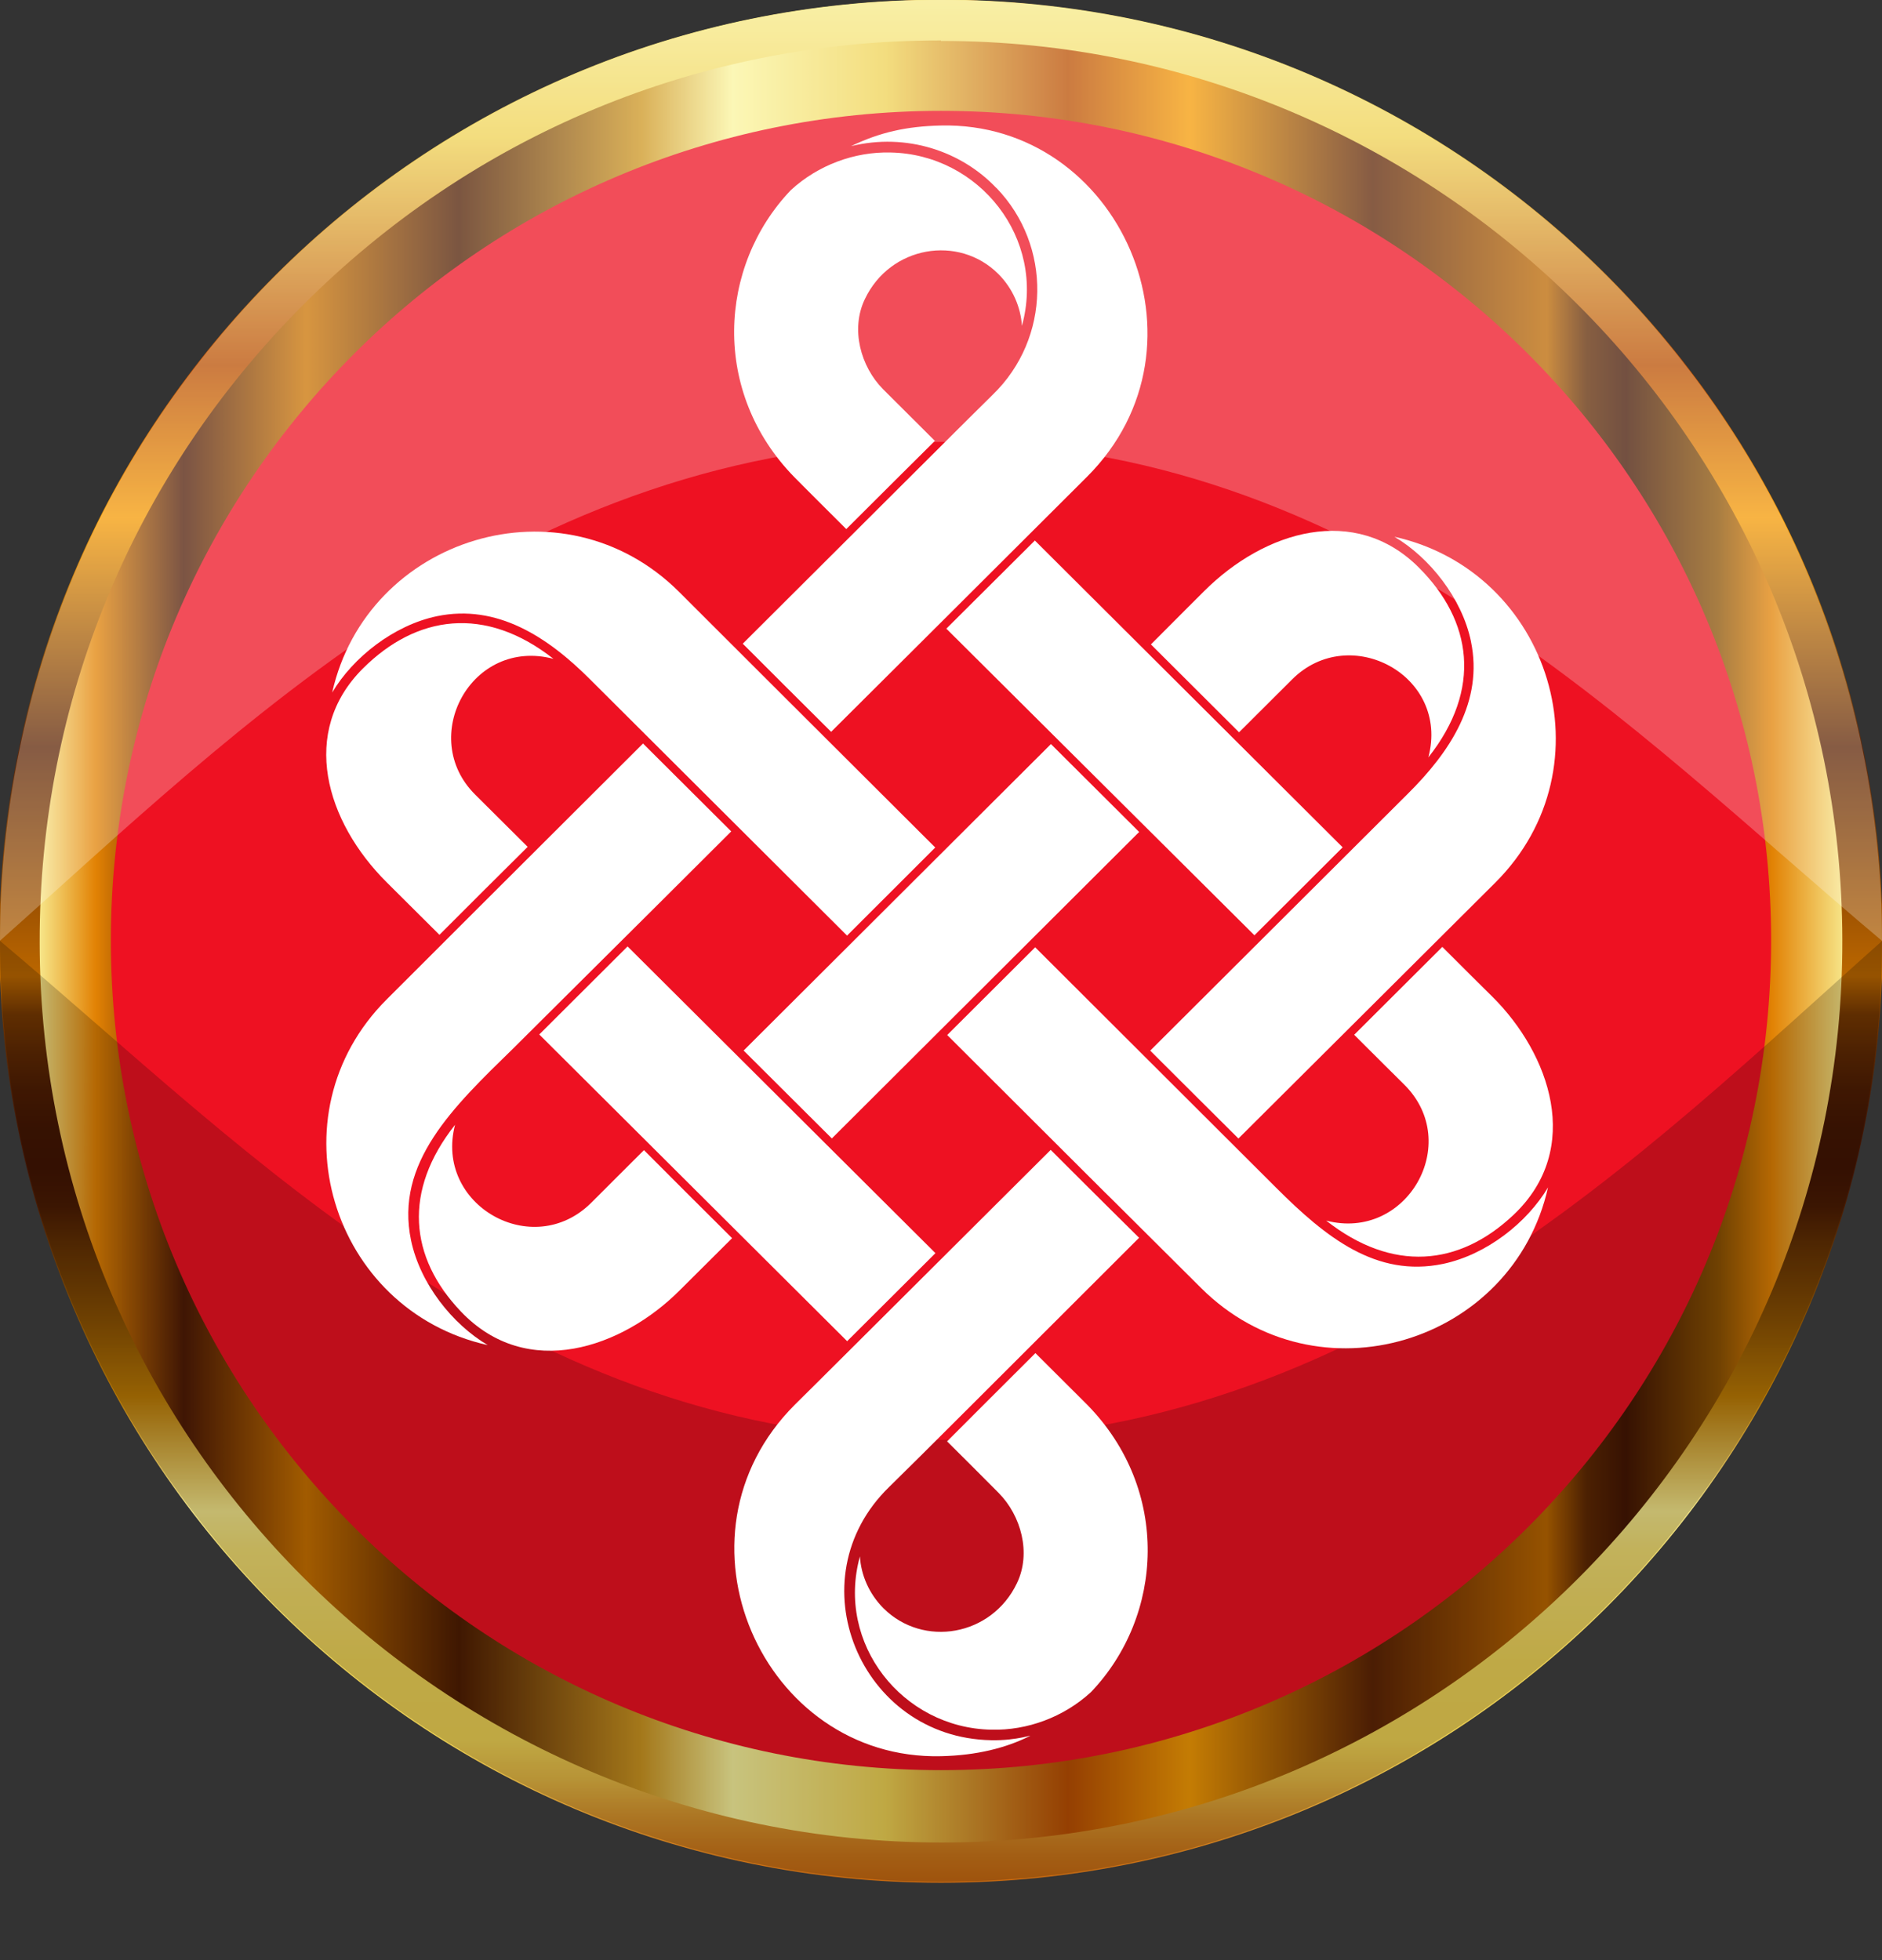<svg width="24" height="25" viewBox="0 0 24 25" fill="none" xmlns="http://www.w3.org/2000/svg">
<rect x="0" y="0" width="24" height="25" fill="#333333" stroke="none"/>
<circle cx="12" cy="12" r="12" fill="#EE1122"/>
<path d="M12 23.991C5.373 23.991 0 18.62 0 11.995C0 5.37 5.373 -4.23849e-06 12 -4.23849e-06C18.627 -4.23849e-06 24 5.37 24 11.995C24 18.62 18.628 23.991 12 23.991ZM12 1.414C6.154 1.414 1.414 6.151 1.414 11.995C1.414 17.839 6.154 22.577 12 22.577C17.846 22.577 22.586 17.839 22.586 11.995C22.586 6.151 17.846 1.414 12 1.414Z" fill="url(#paint0_linear_413_130)"/>
<path fill-rule="evenodd" clip-rule="evenodd" d="M-0.009 12.005C-0.009 18.637 5.368 24.014 12 24.014C18.633 24.014 24.009 18.637 24.009 12.005C24.009 5.372 18.633 -0.004 12 -0.004C5.368 -0.004 -0.009 5.372 -0.009 12.005ZM11.981 0.516H12V0.522C18.331 0.522 23.488 5.664 23.494 11.992C23.507 18.327 18.356 23.493 12.019 23.5H12C5.669 23.493 0.512 18.351 0.506 12.023C0.5 8.956 1.693 6.068 3.861 3.894C6.029 1.721 8.912 0.516 11.981 0.516Z" fill="url(#paint1_linear_413_130)"/>
<path opacity="0.2" d="M24 12.002C23.999 18.629 18.627 24 12 24C5.373 24 0 18.628 0 12C3.196 14.687 6.638 18.364 12.001 18.364C17.365 18.364 20.98 14.687 24 12.002Z" fill="black"/>
<path opacity="0.25" d="M0 11.998C0.001 5.371 5.373 0 12 0C18.627 0 24 5.373 24 12C20.803 9.313 17.362 5.636 11.999 5.636C6.635 5.636 3.02 9.313 0 11.998Z" fill="white"/>
<path d="M15.8 9.341C16.219 8.923 16.474 8.668 16.479 8.664C17.212 7.933 18.492 8.616 18.215 9.66C18.903 8.789 18.775 7.918 18.092 7.237C17.281 6.428 16.133 6.763 15.353 7.542C15.278 7.617 15.037 7.857 14.677 8.219L15.802 9.341L15.8 9.341Z" fill="white"/>
<path d="M11.928 10.811C10.501 9.387 9.16 8.05 8.661 7.55C7.176 6.069 4.68 6.85 4.236 8.833C4.502 8.384 5.022 7.974 5.573 7.859C6.337 7.701 6.983 8.121 7.528 8.668C8.869 10.005 9.941 11.075 10.802 11.933L11.925 10.811L11.928 10.811Z" fill="white"/>
<path d="M19.741 15.144C19.475 15.593 18.957 16.003 18.402 16.12C17.551 16.297 16.908 15.783 16.273 15.148C15.873 14.749 14.603 13.481 13.201 12.082C12.829 12.453 12.451 12.829 12.079 13.201C16.271 17.384 12.357 13.479 15.316 16.427C16.797 17.904 19.294 17.135 19.741 15.144Z" fill="white"/>
<path d="M14.527 10.611L13.402 9.49L9.483 13.399L10.608 14.52L14.527 10.611Z" fill="white"/>
<path d="M8.211 14.67C7.986 14.895 7.76 15.119 7.54 15.34C6.792 16.086 5.535 15.367 5.803 14.346C5.137 15.188 5.219 16.036 5.877 16.727C6.725 17.619 7.938 17.187 8.665 16.46C8.747 16.379 8.988 16.138 9.336 15.792C8.908 15.366 8.535 14.994 8.213 14.67L8.211 14.67Z" fill="white"/>
<path d="M17.27 13.199C17.555 13.483 17.777 13.705 17.91 13.836C18.657 14.582 17.937 15.835 16.912 15.568C17.757 16.232 18.607 16.151 19.301 15.495C20.195 14.649 19.762 13.439 19.033 12.714C18.878 12.56 18.657 12.343 18.393 12.077L17.268 13.199L17.27 13.199Z" fill="white"/>
<path d="M18.758 8.181C18.917 8.944 18.496 9.587 17.947 10.13C17.893 10.185 16.361 11.712 14.668 13.4C15.112 13.842 15.5 14.231 15.793 14.521C15.804 14.511 17.922 12.399 19.068 11.258C20.554 9.775 19.77 7.289 17.782 6.846C18.232 7.112 18.643 7.63 18.758 8.179L18.758 8.181Z" fill="white"/>
<path d="M11.339 18.965C11.684 18.629 12.774 17.536 14.526 15.787C14.201 15.466 14.031 15.296 14.021 15.286C13.929 15.196 13.807 15.073 13.399 14.666C11.687 16.372 10.145 17.91 10.136 17.916C8.454 19.598 9.723 22.451 11.999 22.399C12.462 22.389 12.831 22.291 13.124 22.146C13.199 22.111 12.975 22.203 12.638 22.195C10.964 22.163 10.13 20.139 11.339 18.965Z" fill="white"/>
<path d="M12.076 18.382C12.29 18.595 12.508 18.812 12.736 19.042C13.021 19.331 13.153 19.807 12.969 20.191C12.646 20.87 11.773 21.018 11.265 20.511C11.081 20.325 10.98 20.087 10.966 19.851C10.658 20.964 11.508 22.038 12.64 22.061C13.101 22.073 13.566 21.9 13.912 21.582C14.84 20.611 14.93 19.005 13.866 17.918C13.637 17.691 13.417 17.471 13.204 17.258C12.753 17.709 12.374 18.085 12.079 18.382L12.076 18.382Z" fill="white"/>
<path d="M12.707 2.397C13.415 3.132 13.403 4.314 12.659 5.035C12.552 5.137 11.096 6.591 9.472 8.21C9.782 8.52 10.168 8.906 10.599 9.334C11.161 8.774 12.139 7.801 13.861 6.082C15.544 4.402 14.274 1.548 11.997 1.601C11.557 1.611 11.219 1.688 10.853 1.864C11.561 1.691 12.261 1.929 12.705 2.397L12.707 2.397Z" fill="white"/>
<path d="M5.242 15.821C5.034 14.829 5.778 14.12 6.547 13.37C8.097 11.829 8.902 11.027 9.325 10.604L8.2 9.483C6.591 11.087 5.122 12.556 4.934 12.744C3.452 14.221 4.223 16.711 6.22 17.156C5.77 16.89 5.359 16.375 5.242 15.821Z" fill="white"/>
<path d="M11.921 5.622C11.515 5.217 11.263 4.966 11.261 4.964C10.976 4.676 10.844 4.199 11.029 3.815C11.351 3.136 12.225 2.988 12.732 3.495C12.917 3.681 13.017 3.92 13.032 4.156C13.34 3.042 12.489 1.968 11.358 1.945C10.897 1.933 10.432 2.106 10.086 2.424C9.158 3.395 9.068 5.002 10.132 6.088C10.203 6.161 10.442 6.399 10.792 6.748C11.257 6.284 11.634 5.908 11.921 5.624L11.921 5.622Z" fill="white"/>
<path d="M13.197 6.894L12.068 8.018L15.997 11.929L17.122 10.807L13.197 6.894Z" fill="white"/>
<path d="M6.729 10.801C6.545 10.619 6.44 10.513 6.059 10.134C5.325 9.403 6.011 8.127 7.058 8.403C6.185 7.717 5.311 7.845 4.628 8.526C3.817 9.334 4.152 10.479 4.934 11.256C5.269 11.588 5.464 11.785 5.604 11.923C5.994 11.532 6.369 11.158 6.729 10.801Z" fill="white"/>
<path d="M11.929 15.983L8.003 12.071L6.877 13.194L10.803 17.106L11.929 15.983Z" fill="white"/>
<defs>
<linearGradient id="paint0_linear_413_130" x1="-4.258" y1="11.995" x2="34.603" y2="11.995" gradientUnits="userSpaceOnUse">
<stop offset="0.12" stop-color="#FAF49C"/>
<stop offset="0.141" stop-color="#E28204"/>
<stop offset="0.17" stop-color="#4F1B05"/>
<stop offset="0.21" stop-color="#CA7200"/>
<stop offset="0.26" stop-color="#4F1D01"/>
<stop offset="0.32" stop-color="#CD9621"/>
<stop offset="0.35" stop-color="#FAF49D"/>
<stop offset="0.4" stop-color="#EFD254"/>
<stop offset="0.46" stop-color="#BA4F02"/>
<stop offset="0.5" stop-color="#F59B05"/>
<stop offset="0.56" stop-color="#5E2505"/>
<stop offset="0.617" stop-color="#BB6700"/>
<stop offset="0.63" stop-color="#5F2902"/>
<stop offset="0.643" stop-color="#441602"/>
<stop offset="0.673" stop-color="#8A5103"/>
<stop offset="0.691" stop-color="#E28204"/>
<stop offset="0.718" stop-color="#FAF49C"/>
</linearGradient>
<linearGradient id="paint1_linear_413_130" x1="12" y1="-17.748" x2="12" y2="30.961" gradientUnits="userSpaceOnUse">
<stop offset="0.01" stop-color="#FAF49E"/>
<stop offset="0.07" stop-color="#441100"/>
<stop offset="0.09" stop-color="#FAF49C"/>
<stop offset="0.12" stop-color="#E28204"/>
<stop offset="0.17" stop-color="#4F1B05"/>
<stop offset="0.21" stop-color="#CA7200"/>
<stop offset="0.26" stop-color="#4F1D01"/>
<stop offset="0.32" stop-color="#CD9621"/>
<stop offset="0.35" stop-color="#FAF49D"/>
<stop offset="0.4" stop-color="#EFD254"/>
<stop offset="0.46" stop-color="#BA4F02"/>
<stop offset="0.5" stop-color="#F59B05"/>
<stop offset="0.56" stop-color="#5E2505"/>
<stop offset="0.62" stop-color="#BB6700"/>
<stop offset="0.63" stop-color="#773901"/>
<stop offset="0.64" stop-color="#5F2902"/>
<stop offset="0.65" stop-color="#4E1D02"/>
<stop offset="0.66" stop-color="#441602"/>
<stop offset="0.67" stop-color="#411402"/>
<stop offset="0.68" stop-color="#4A1B02"/>
<stop offset="0.69" stop-color="#623003"/>
<stop offset="0.71" stop-color="#8A5103"/>
<stop offset="0.73" stop-color="#BB7A04"/>
<stop offset="0.76" stop-color="#F5E78A"/>
<stop offset="0.77" stop-color="#F2DE72"/>
<stop offset="0.79" stop-color="#F0D761"/>
<stop offset="0.8" stop-color="#EFD357"/>
<stop offset="0.82" stop-color="#EFD254"/>
<stop offset="0.83" stop-color="#E5B844"/>
<stop offset="0.84" stop-color="#D7932C"/>
<stop offset="0.85" stop-color="#CC7619"/>
<stop offset="0.86" stop-color="#C4620C"/>
<stop offset="0.87" stop-color="#C05504"/>
<stop offset="0.88" stop-color="#BE5201"/>
<stop offset="0.89" stop-color="#DD7C04"/>
<stop offset="0.9" stop-color="#EC9105"/>
<stop offset="0.92" stop-color="#EE9305"/>
<stop offset="1" stop-color="#4E1A05"/>
</linearGradient>
</defs>
</svg>
